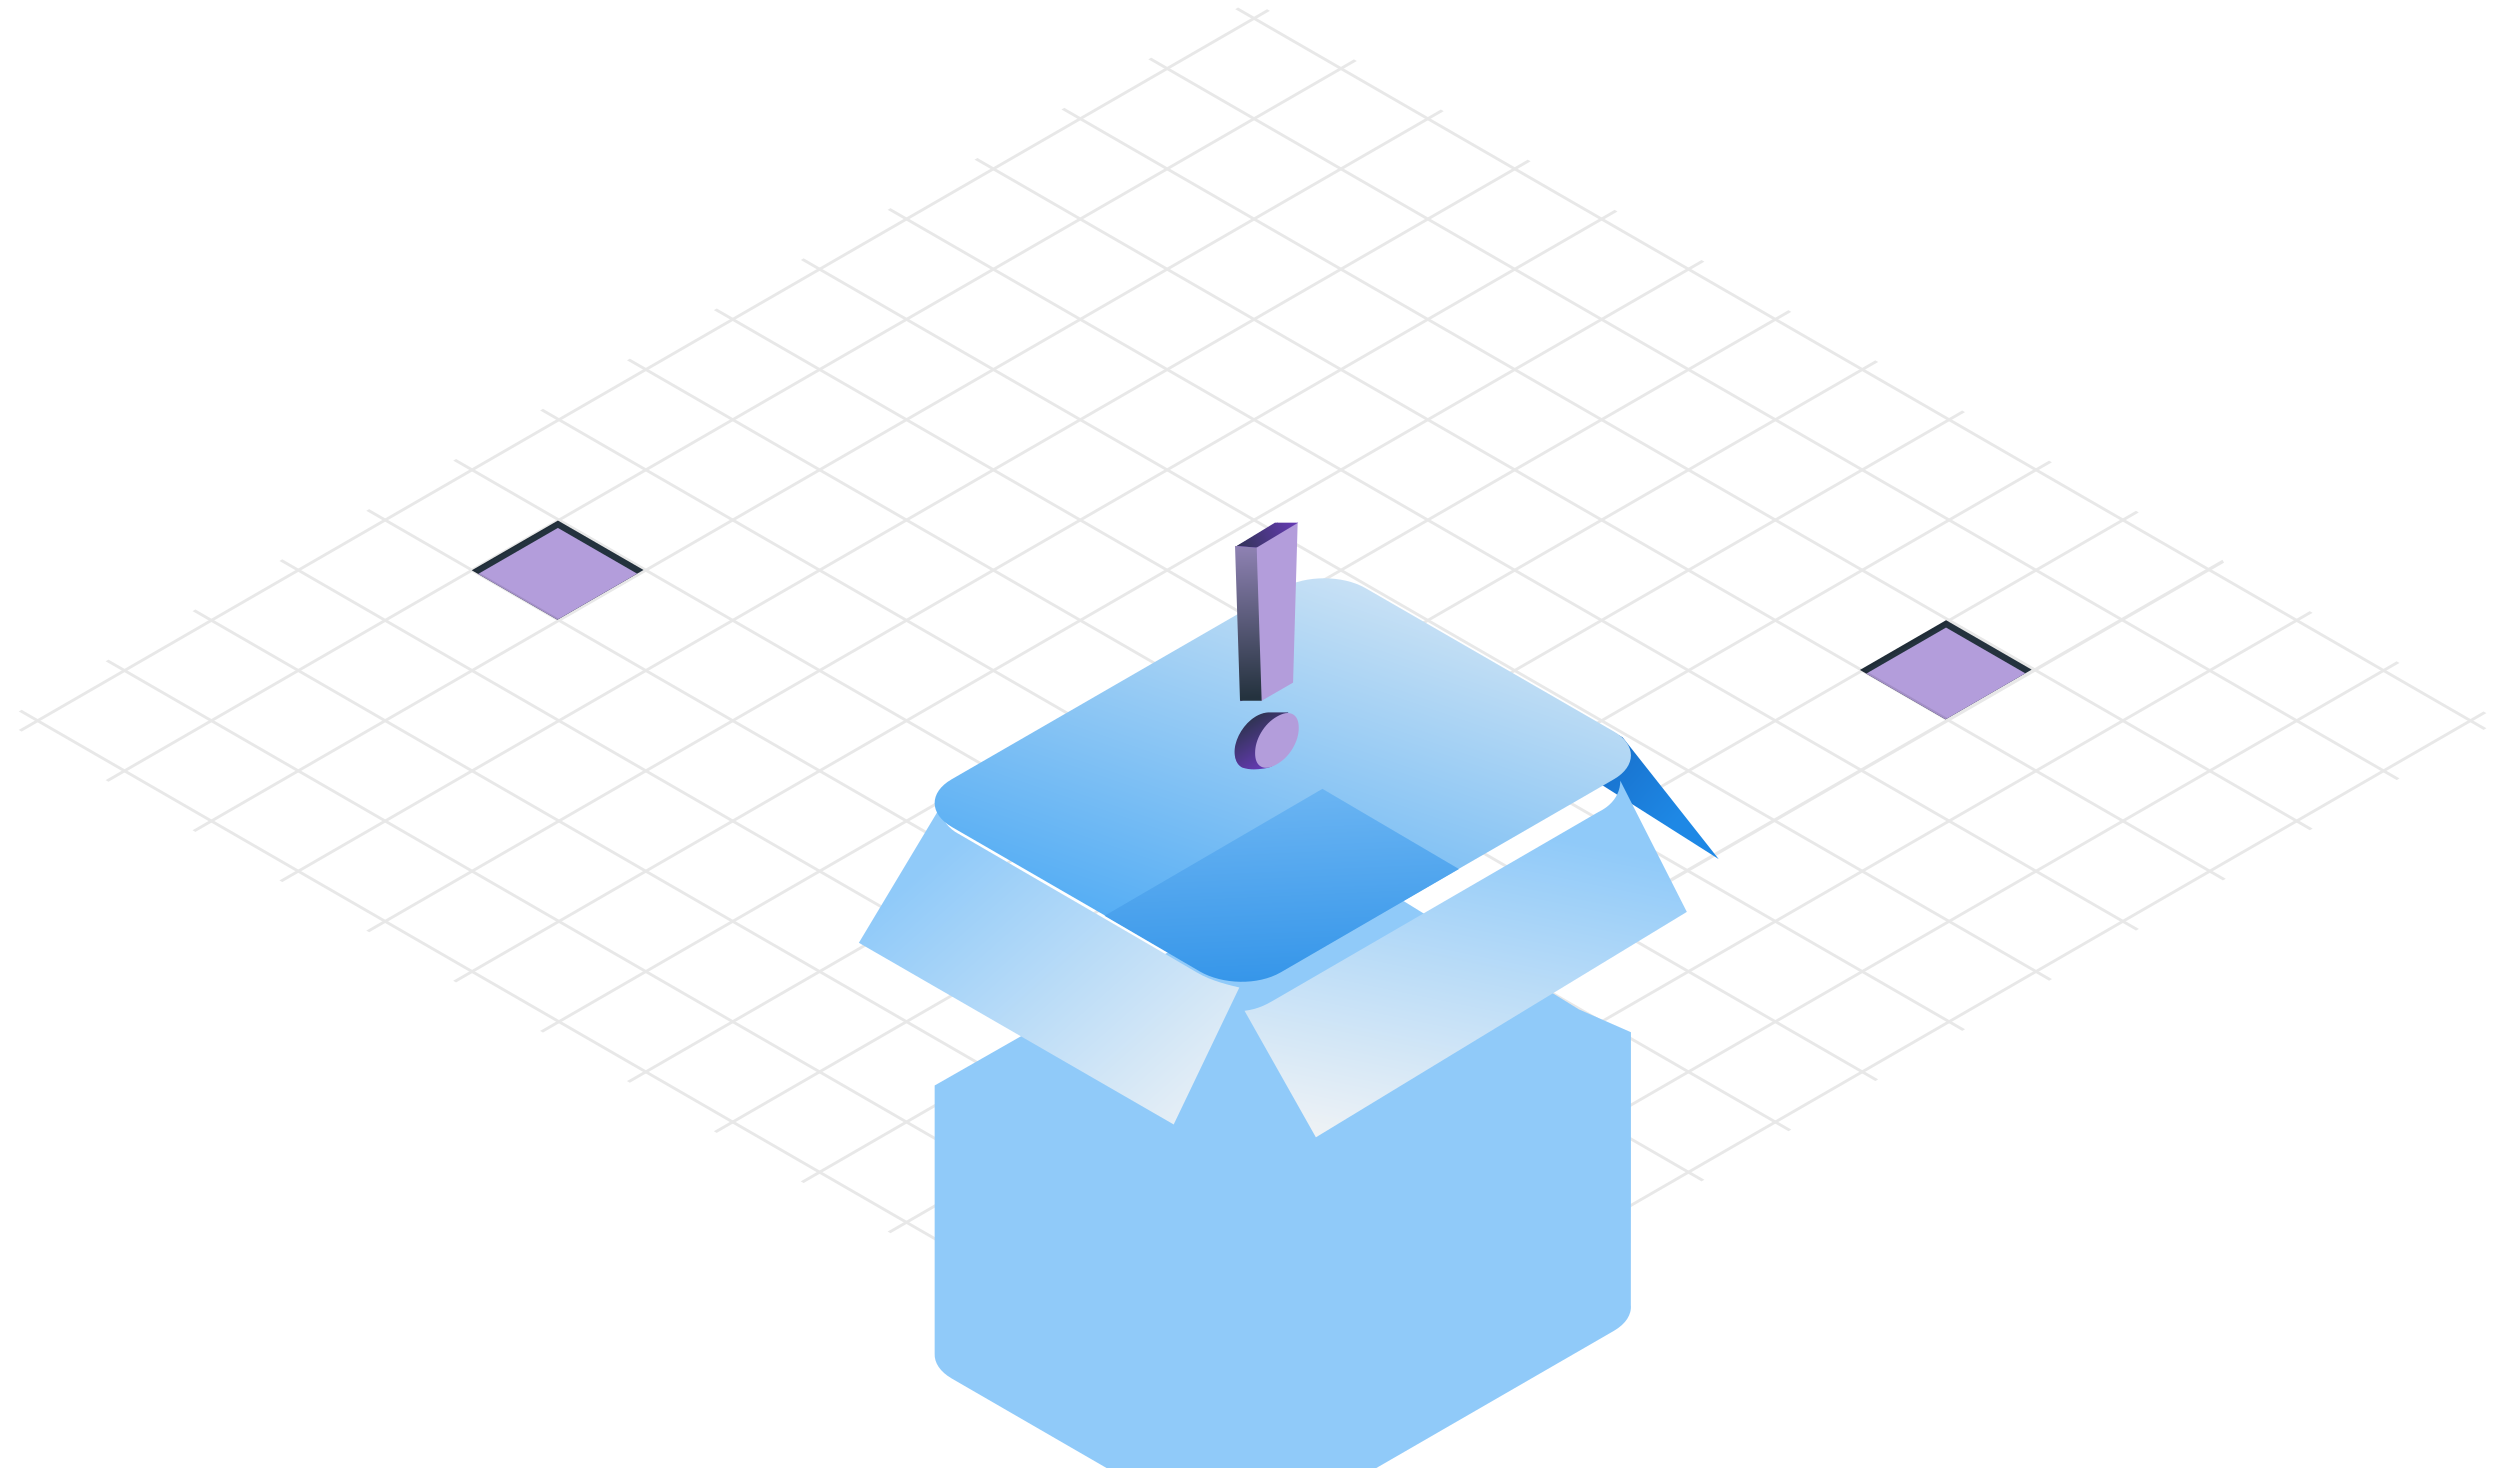 <svg width="751" height="441" viewBox="0 0 751 441" fill="none" xmlns="http://www.w3.org/2000/svg">
<rect width="29.889" height="29.703" transform="matrix(0.866 -0.5 0.866 0.5 141.711 171.32)" fill="#24323e42"/>
<rect width="27.67" height="27.497" transform="matrix(0.866 -0.5 0.866 0.5 143.621 172.422)" fill="#B39DDB"/>
<rect width="29.889" height="29.703" transform="matrix(0.866 -0.5 0.866 0.5 558.711 201.253)" fill="#24323e42"/>
<rect width="27.67" height="27.497" transform="matrix(0.866 -0.5 0.866 0.5 560.621 202.355)" fill="#B39DDB"/>
<rect width="29.969" height="29.782" transform="matrix(0.866 -0.5 0.866 0.5 351 351.984)" fill="#f5f5f5"/>
<rect width="26.947" height="26.778" transform="matrix(0.866 -0.5 0.866 0.5 353.637 353.082)" fill="#90CAF9"/>
<g opacity="0.09">
<line y1="-0.5" x2="433.021" y2="-0.5" transform="matrix(0.866 -0.5 -0.866 -0.5 5.621 219.271)" stroke="black"/>
<line y1="-0.5" x2="433.021" y2="-0.5" transform="matrix(-0.866 -0.5 -0.866 0.5 380.625 430.234)" stroke="black"/>
<line y1="-0.5" x2="433.021" y2="-0.5" transform="matrix(0.866 -0.5 -0.866 -0.5 31.723 234.339)" stroke="black"/>
<line y1="-0.5" x2="433.021" y2="-0.5" transform="matrix(-0.866 -0.5 -0.866 0.5 406.727 415.165)" stroke="black"/>
<line y1="-0.5" x2="433.021" y2="-0.5" transform="matrix(0.866 -0.5 -0.866 -0.5 57.826 249.408)" stroke="black"/>
<line y1="-0.5" x2="433.021" y2="-0.5" transform="matrix(-0.866 -0.5 -0.866 0.5 432.83 400.096)" stroke="black"/>
<line y1="-0.5" x2="433.021" y2="-0.5" transform="matrix(0.866 -0.5 -0.866 -0.5 83.928 264.478)" stroke="black"/>
<line y1="-0.5" x2="433.021" y2="-0.5" transform="matrix(-0.866 -0.5 -0.866 0.5 458.932 385.026)" stroke="black"/>
<line y1="-0.5" x2="433.021" y2="-0.5" transform="matrix(0.866 -0.5 -0.866 -0.5 110.03 279.546)" stroke="black"/>
<line y1="-0.5" x2="433.021" y2="-0.5" transform="matrix(-0.866 -0.5 -0.866 0.5 485.034 369.957)" stroke="black"/>
<line y1="-0.5" x2="433.021" y2="-0.5" transform="matrix(0.866 -0.5 -0.866 -0.5 136.133 294.616)" stroke="black"/>
<line y1="-0.5" x2="433.021" y2="-0.5" transform="matrix(-0.866 -0.5 -0.866 0.5 511.137 354.889)" stroke="black"/>
<line y1="-0.5" x2="433.021" y2="-0.5" transform="matrix(0.866 -0.5 -0.866 -0.5 162.235 309.684)" stroke="black"/>
<line y1="-0.5" x2="433.021" y2="-0.5" transform="matrix(-0.866 -0.5 -0.866 0.5 537.239 339.819)" stroke="black"/>
<line y1="-0.5" x2="433.021" y2="-0.5" transform="matrix(0.866 -0.5 -0.866 -0.5 188.337 324.754)" stroke="black"/>
<line y1="-0.5" x2="433.021" y2="-0.5" transform="matrix(-0.866 -0.5 -0.866 0.5 563.341 324.749)" stroke="black"/>
<line y1="-0.5" x2="433.021" y2="-0.5" transform="matrix(0.866 -0.5 -0.866 -0.5 214.429 339.819)" stroke="black"/>
<line y1="-0.5" x2="433.021" y2="-0.5" transform="matrix(-0.866 -0.5 -0.866 0.5 589.444 309.681)" stroke="black"/>
<line y1="-0.5" x2="433.021" y2="-0.5" transform="matrix(0.866 -0.5 -0.866 -0.5 240.531 354.889)" stroke="black"/>
<line y1="-0.5" x2="433.021" y2="-0.5" transform="matrix(-0.866 -0.5 -0.866 0.5 615.546 294.612)" stroke="black"/>
<line y1="-0.5" x2="433.021" y2="-0.5" transform="matrix(0.866 -0.5 -0.866 -0.5 266.634 369.957)" stroke="black"/>
<line y1="-0.5" x2="433.021" y2="-0.5" transform="matrix(-0.866 -0.5 -0.866 0.5 641.648 279.543)" stroke="black"/>
<path d="M292.837 385.084L667.852 168.586" stroke="black"/>
<line y1="-0.5" x2="433.021" y2="-0.5" transform="matrix(-0.866 -0.5 -0.866 0.5 667.75 264.474)" stroke="black"/>
<line y1="-0.5" x2="433.021" y2="-0.5" transform="matrix(0.866 -0.5 -0.866 -0.5 318.839 400.096)" stroke="black"/>
<line y1="-0.5" x2="433.021" y2="-0.5" transform="matrix(-0.866 -0.5 -0.866 0.5 693.853 249.405)" stroke="black"/>
<line y1="-0.5" x2="433.021" y2="-0.5" transform="matrix(0.866 -0.5 -0.866 -0.5 344.941 415.165)" stroke="black"/>
<line y1="-0.5" x2="433.021" y2="-0.5" transform="matrix(-0.866 -0.5 -0.866 0.5 719.955 234.335)" stroke="black"/>
<line y1="-0.5" x2="433.021" y2="-0.5" transform="matrix(0.866 -0.5 -0.866 -0.5 371.043 430.234)" stroke="black"/>
<line y1="-0.5" x2="433.021" y2="-0.5" transform="matrix(-0.866 -0.5 -0.866 0.5 746.057 219.267)" stroke="black"/>
</g>
<g filter="url(#filter0_d)">
<g filter="url(#filter1_d)">
<path d="M382.446 100.074L280.771 158.076L280.771 181.518V238.65C280.646 241.345 282.37 244.067 285.925 246.119L360.466 289.22C367.304 293.168 378.495 293.168 385.333 289.22L484.8 231.792C488.466 229.676 490.167 226.837 489.902 224.051L489.93 186.276V142.076L474.292 135.218L417.413 100.074C410.575 96.126 389.284 96.126 382.446 100.074Z" fill="#90CAF9"/>
</g>
<g filter="url(#filter2_d)">
<path d="M256 197.218L280.858 155.788C279.944 160.131 283.715 163.312 285.715 164.36C307.716 177.122 352.86 203.332 357.431 206.075C362.003 208.818 368.003 210.075 370.289 210.647L350.574 251.791L256 197.218Z" fill="url(#paint0_linear)"/>
</g>
<path d="M406.004 104.072V91.501L487.435 137.502L516.293 174.074L406.004 104.072Z" fill="url(#paint1_linear)"/>
<path d="M385.329 92.678L285.862 150.106C279.024 154.054 279.086 160.478 285.925 164.426L360.466 207.528C367.304 211.475 378.495 211.475 385.333 207.527L484.8 150.099C491.638 146.151 491.638 139.691 484.8 135.743L410.197 92.678C403.358 88.73 392.168 88.73 385.329 92.678Z" fill="url(#paint2_linear)"/>
<path d="M360.417 207.825L331.798 191.105L397.247 152.967L438.255 177.053L384.704 208.111C377.865 212.059 367.256 211.773 360.417 207.825Z" fill="url(#paint3_linear)"/>
<g filter="url(#filter3_d)">
<path d="M398.29 248.648L376.861 210.647C381.432 210.075 383.908 208.456 386.575 206.932L483.149 150.931C490.292 147.502 489.721 141.502 489.721 141.502L509.722 180.932L398.29 248.648Z" fill="url(#paint4_linear)"/>
</g>
<path d="M382.441 121.055L372.698 126.68L371.318 80.18L383.821 72.961L382.441 121.055ZM377.57 131.273C379.545 130.133 381.128 129.891 382.319 130.547C383.537 131.188 384.146 132.555 384.146 134.648C384.146 136.711 383.537 138.766 382.319 140.812C381.128 142.844 379.545 144.43 377.57 145.57C375.621 146.695 374.038 146.938 372.82 146.297C371.629 145.641 371.034 144.281 371.034 142.219C371.034 140.156 371.629 138.109 372.82 136.078C374.038 134 375.621 132.398 377.57 131.273Z" fill="#673AB7"/>
<path d="M373 146.5C367.5 142.5 373.5 130.5 381 130H387C386 132.833 383.7 139.1 382.5 141.5C381.93 142.64 386 146.5 378.5 147C378.5 147 375.5 147.5 373 146.5Z" fill="url(#paint5_linear)"/>
<path d="M388.441 121.055L378.698 126.68L377.318 80.18L389.821 72.961L388.441 121.055ZM383.57 131.273C385.545 130.133 387.128 129.891 388.319 130.547C389.537 131.188 390.146 132.555 390.146 134.648C390.146 136.711 389.537 138.766 388.319 140.812C387.128 142.844 385.545 144.43 383.57 145.57C381.621 146.695 380.038 146.938 378.82 146.297C377.629 145.641 377.034 144.281 377.034 142.219C377.034 140.156 377.629 138.109 378.82 136.078C380.038 134 381.621 132.398 383.57 131.273Z" fill="#B39DDB"/>
<path d="M383 73H390L377.5 80.5L371.5 80L383 73Z" fill="url(#paint6_linear)"/>
<path d="M372.5 126.5L371 80L377.5 80.5L379 126.5H372.5Z" fill="url(#paint7_linear)"/>
</g>
<defs>
<filter id="filter0_d" x="194" y="72.961" width="384.293" height="365.22" filterUnits="userSpaceOnUse" color-interpolation-filters="sRGB">
<feFlood flood-opacity="0" result="BackgroundImageFix"/>
<feColorMatrix in="SourceAlpha" type="matrix" values="0 0 0 0 0 0 0 0 0 0 0 0 0 0 0 0 0 0 127 0"/>
<feOffset dy="84"/>
<feGaussianBlur stdDeviation="31"/>
<feColorMatrix type="matrix" values="0 0 0 0 0.129 0 0 0 0 0.588 0 0 0 0 0.953 0 0 0 0.1 0"/>
<feBlend mode="normal" in2="BackgroundImageFix" result="effect1_dropShadow"/>
<feBlend mode="normal" in="SourceGraphic" in2="effect1_dropShadow" result="shape"/>
</filter>
<filter id="filter1_d" x="216.765" y="97.113" width="337.165" height="343.068" filterUnits="userSpaceOnUse" color-interpolation-filters="sRGB">
<feFlood flood-opacity="0" result="BackgroundImageFix"/>
<feColorMatrix in="SourceAlpha" type="matrix" values="0 0 0 0 0 0 0 0 0 0 0 0 0 0 0 0 0 0 127 0"/>
<feOffset dy="84"/>
<feGaussianBlur stdDeviation="32"/>
<feColorMatrix type="matrix" values="0 0 0 0 0.89 0 0 0 0 0.949 0 0 0 0 0.992 0 0 0 0.5 0"/>
<feBlend mode="normal" in2="BackgroundImageFix" result="effect1_dropShadow"/>
<feBlend mode="normal" in="SourceGraphic" in2="effect1_dropShadow" result="shape"/>
</filter>
<filter id="filter2_d" x="246" y="145.788" width="138.289" height="120.003" filterUnits="userSpaceOnUse" color-interpolation-filters="sRGB">
<feFlood flood-opacity="0" result="BackgroundImageFix"/>
<feColorMatrix in="SourceAlpha" type="matrix" values="0 0 0 0 0 0 0 0 0 0 0 0 0 0 0 0 0 0 127 0"/>
<feOffset dx="2" dy="2"/>
<feGaussianBlur stdDeviation="6"/>
<feColorMatrix type="matrix" values="0 0 0 0 0 0 0 0 0 0 0 0 0 0 0 0 0 0 0.04 0"/>
<feBlend mode="normal" in2="BackgroundImageFix" result="effect1_dropShadow"/>
<feBlend mode="normal" in="SourceGraphic" in2="effect1_dropShadow" result="shape"/>
</filter>
<filter id="filter3_d" x="361.861" y="138.502" width="156.861" height="131.146" filterUnits="userSpaceOnUse" color-interpolation-filters="sRGB">
<feFlood flood-opacity="0" result="BackgroundImageFix"/>
<feColorMatrix in="SourceAlpha" type="matrix" values="0 0 0 0 0 0 0 0 0 0 0 0 0 0 0 0 0 0 127 0"/>
<feOffset dx="-3" dy="9"/>
<feGaussianBlur stdDeviation="6"/>
<feColorMatrix type="matrix" values="0 0 0 0 0 0 0 0 0 0 0 0 0 0 0 0 0 0 0.04 0"/>
<feBlend mode="normal" in2="BackgroundImageFix" result="effect1_dropShadow"/>
<feBlend mode="normal" in="SourceGraphic" in2="effect1_dropShadow" result="shape"/>
</filter>
<linearGradient id="paint0_linear" x1="361.605" y1="269.884" x2="276.866" y2="174.073" gradientUnits="userSpaceOnUse">
<stop stop-color="#f5f5f5"/>
<stop offset="1" stop-color="#90CAF9"/>
</linearGradient>
<linearGradient id="paint1_linear" x1="471.435" y1="132.073" x2="505.15" y2="160.645" gradientUnits="userSpaceOnUse">
<stop stop-color="#1565C0"/>
<stop offset="1" stop-color="#1E88E5"/>
</linearGradient>
<linearGradient id="paint2_linear" x1="401.633" y1="38.659" x2="328.908" y2="248.755" gradientUnits="userSpaceOnUse">
<stop stop-color="#f5f5f5"/>
<stop offset="1" stop-color="#2196F3"/>
</linearGradient>
<linearGradient id="paint3_linear" x1="348.405" y1="115.734" x2="353.931" y2="237.309" gradientUnits="userSpaceOnUse">
<stop stop-color="#90CAF9"/>
<stop offset="1" stop-color="#1E88E5"/>
</linearGradient>
<linearGradient id="paint4_linear" x1="404.576" y1="256.934" x2="426.576" y2="149.788" gradientUnits="userSpaceOnUse">
<stop stop-color="#f5f5f5"/>
<stop offset="1" stop-color="#90CAF9"/>
</linearGradient>
<linearGradient id="paint5_linear" x1="371" y1="131.5" x2="380.5" y2="146.5" gradientUnits="userSpaceOnUse">
<stop stop-color="#24323e42"/>
<stop offset="1" stop-color="#673AB7"/>
</linearGradient>
<linearGradient id="paint6_linear" x1="390" y1="72.5" x2="367" y2="82" gradientUnits="userSpaceOnUse">
<stop stop-color="#673AB7"/>
<stop offset="0" stop-color="#673AB7"/>
<stop offset="1" stop-color="#24323e42"/>
</linearGradient>
<linearGradient id="paint7_linear" x1="375" y1="125.5" x2="373.5" y2="64.5" gradientUnits="userSpaceOnUse">
<stop stop-color="#24323e42"/>
<stop offset="1" stop-color="#B39DDB"/>
</linearGradient>
</defs>
</svg>
